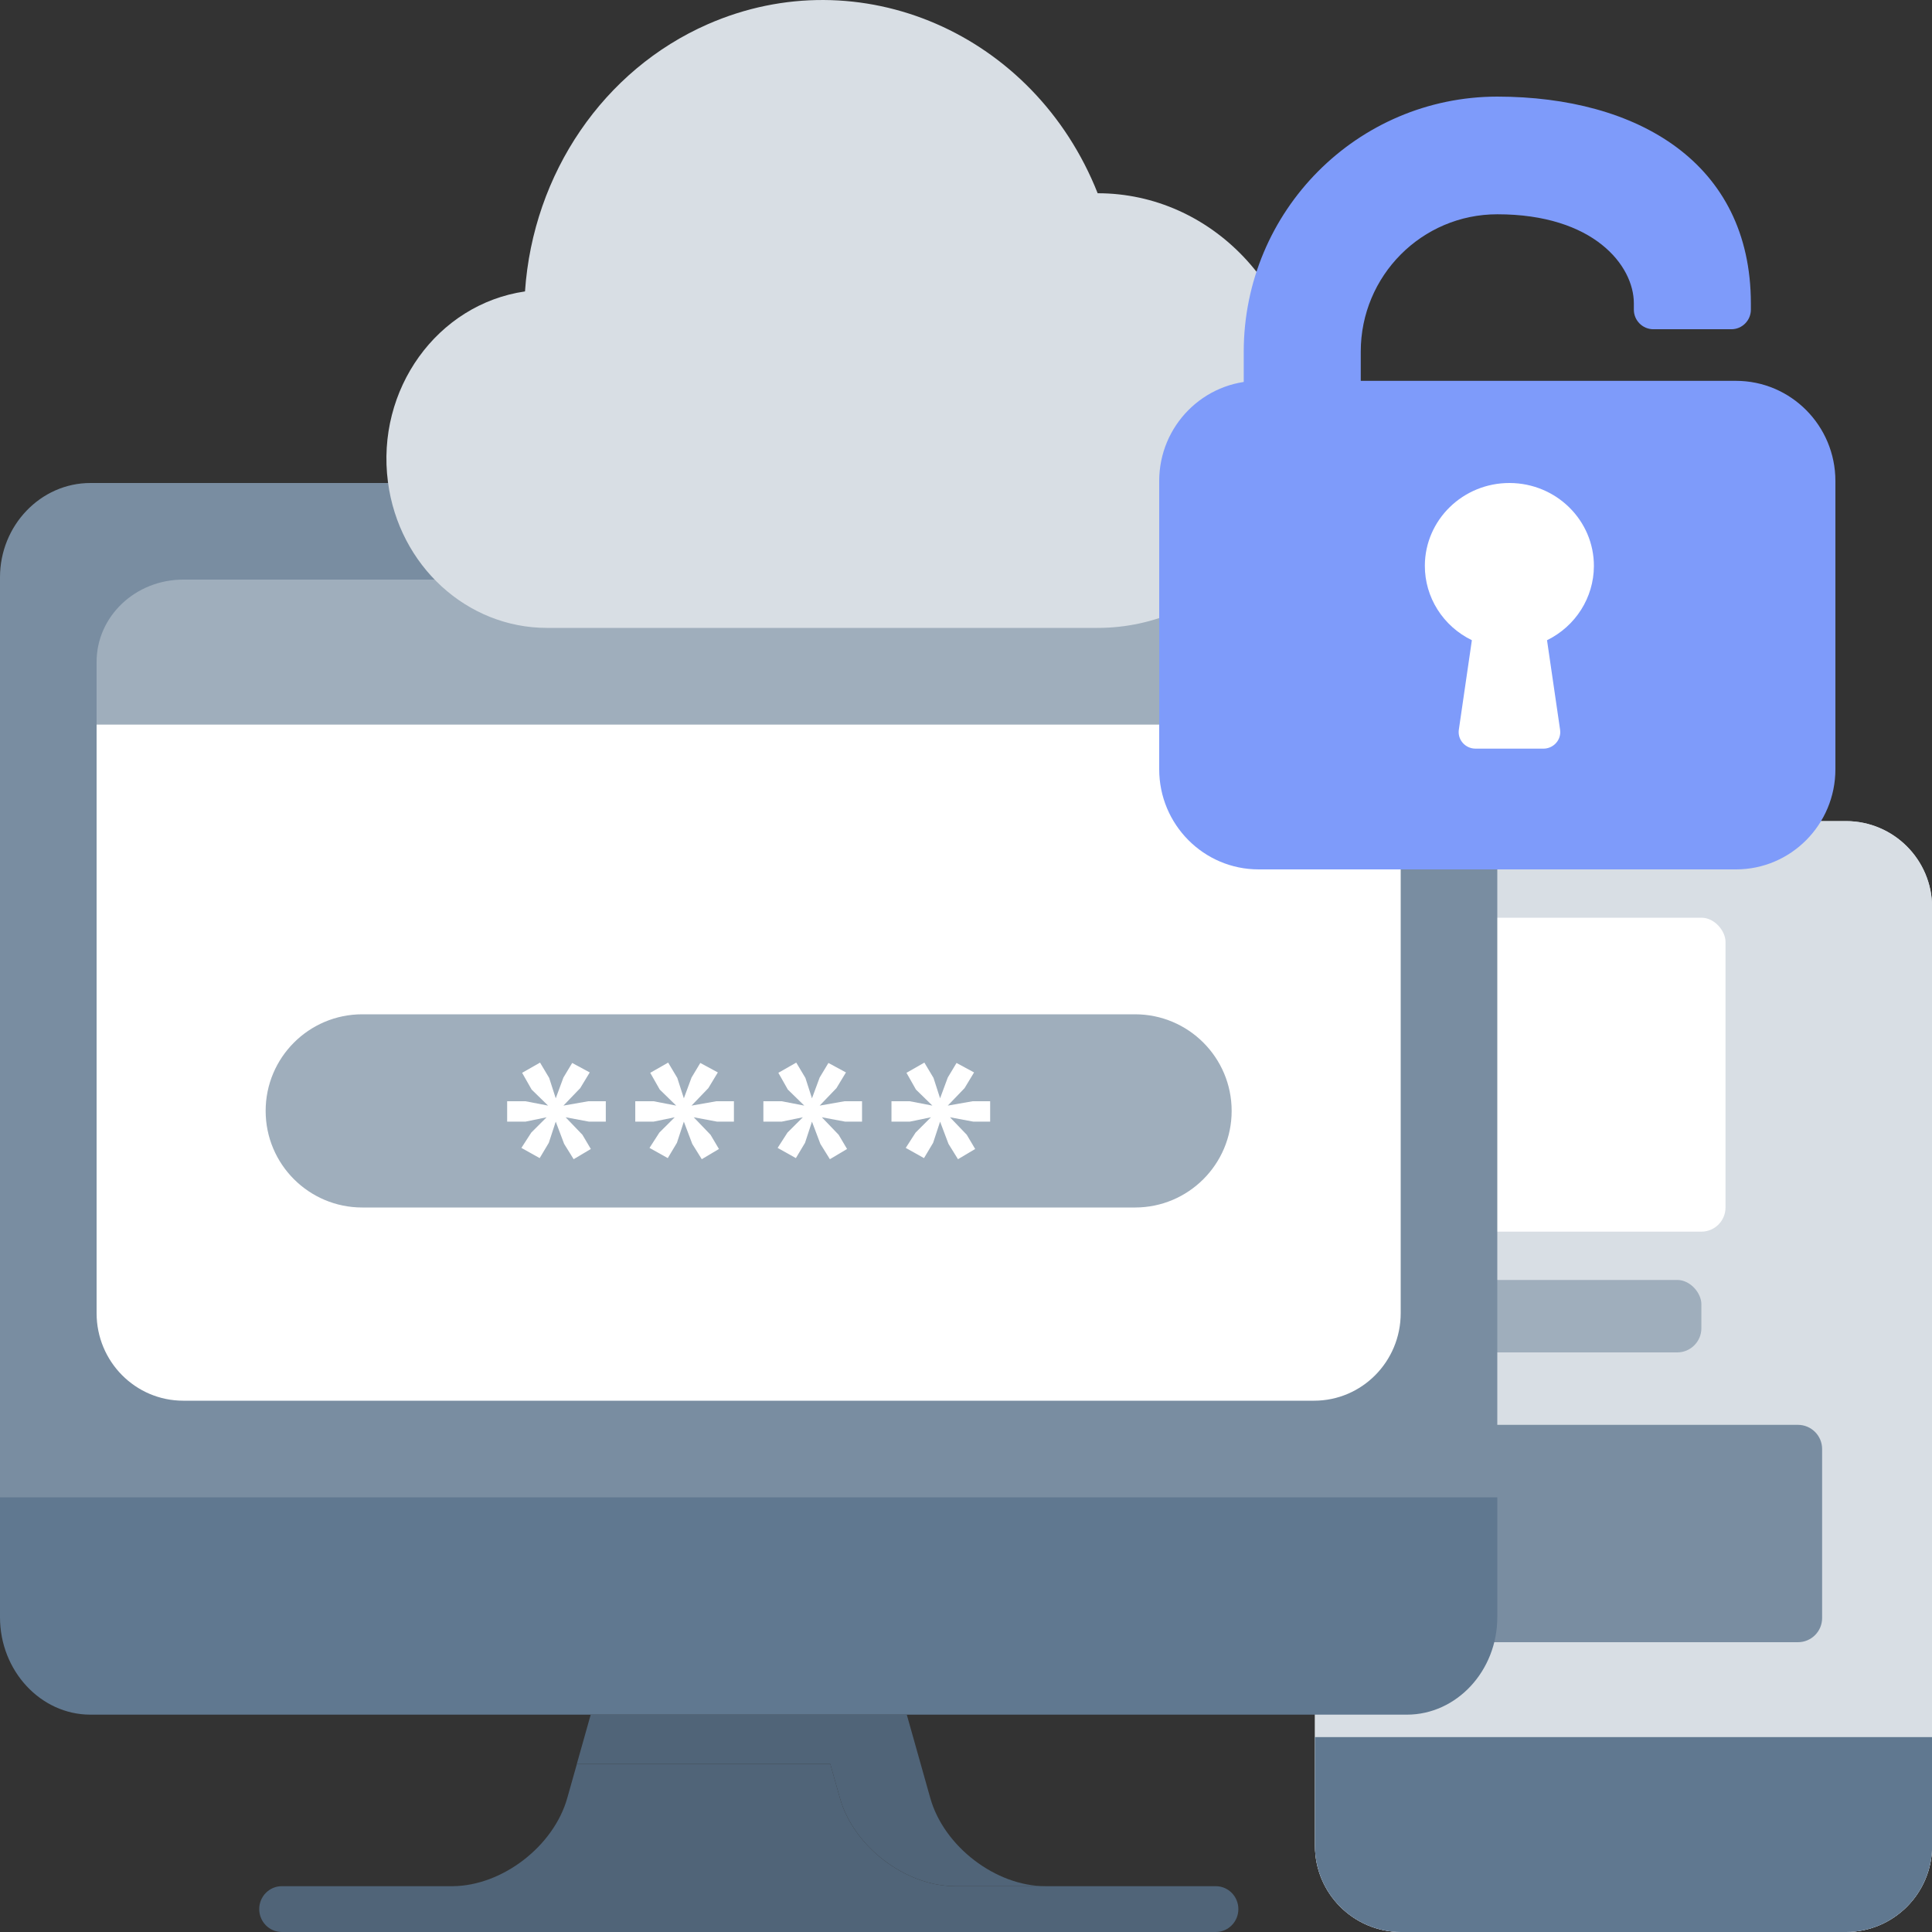 <svg width="80" height="80" viewBox="0 0 80 80" fill="none" xmlns="http://www.w3.org/2000/svg">
<rect x="0" y="0" width="80" height="80" fill="#333333" stroke="none"/>
<g clip-path="url(#clip0_5935_3705)">
<path d="M76.444 80H58.011C56.047 79.995 54.455 78.403 54.45 76.439V37.561C54.455 35.597 56.047 34.005 58.011 34H76.444C78.408 34.005 80 35.597 80.005 37.561V76.44C79.999 78.404 78.408 79.995 76.444 80Z" fill="#d8dee4"/>
<path fill-rule="evenodd" clip-rule="evenodd" d="M58.016 77.8H76.439L76.44 77.8C77.191 77.797 77.801 77.189 77.805 76.436V37.564C77.802 36.813 77.192 36.203 76.441 36.2H58.014C57.263 36.203 56.653 36.813 56.65 37.564V76.436C56.653 77.187 57.263 77.797 58.015 77.8L58.016 77.8ZM58.011 80C56.047 79.995 54.455 78.403 54.45 76.439V37.561C54.455 35.597 56.047 34.005 58.011 34H76.444C78.408 34.005 80 35.597 80.005 37.561V76.44C79.999 78.404 78.408 79.995 76.444 80H58.011Z" fill="#d8dee4"/>
<path d="M76.444 80H58.011C56.047 79.995 54.455 78.403 54.45 76.439V71.929C66.192 71.929 69.556 71.929 80.005 71.929V76.44C79.999 78.404 78.408 79.995 76.444 80Z" fill="#607890"/>
<rect x="59.45" y="38" width="12" height="13" rx="1" fill="#fff"/>
<path d="M59.45 60C59.45 59.448 59.898 59 60.45 59H74.45C75.002 59 75.45 59.448 75.45 60V67C75.45 67.552 75.002 68 74.45 68H60.45C59.898 68 59.45 67.552 59.45 67V60Z" fill="#798da1"/>
<rect x="59.45" y="53" width="11" height="3" rx="1" fill="#9faebc"/>
<path d="M0 63.032V23.903C0 21.756 1.684 20 3.743 20H58.257C60.316 20 62 21.756 62 23.903V63.032H0Z" fill="#798da1"/>
<path d="M0 62V66.967C0 69.185 1.684 71 3.743 71L58.257 71C60.316 71 62 69.185 62 66.967V62L0 62Z" fill="#607890"/>
<path d="M24.46 71H37.548L38.521 74.454C39.086 76.461 41.233 78.103 43.292 78.103H39.549C37.491 78.103 35.344 76.461 34.779 74.454L34.381 73.044H23.884L24.46 71Z" fill="#506478"/>
<path d="M43.246 78.103H50.343C50.859 78.103 51.278 78.527 51.278 79.051C51.278 79.575 50.859 80 50.343 80H11.669C11.153 80 10.734 79.575 10.734 79.051C10.734 78.527 11.153 78.103 11.669 78.103H18.747C20.797 78.087 22.926 76.451 23.489 74.454L23.887 73.043H34.381L34.779 74.454C35.344 76.461 37.491 78.103 39.549 78.103H43.292C43.276 78.103 43.261 78.103 43.246 78.103Z" fill="#506478"/>
<path d="M58 27.405V30H4V27.405C4 25.524 5.606 24 7.587 24H54.414C56.395 24 58 25.524 58 27.405Z" fill="#9faebc"/>
<path d="M58 30V54.376C58 56.378 56.395 58 54.414 58H7.587C5.606 58 4 56.378 4 54.376V30H58Z" fill="#fff"/>
<path d="M11 46C11 43.791 12.791 42 15 42H47C49.209 42 51 43.791 51 46C51 48.209 49.209 50 47 50H15C12.791 50 11 48.209 11 46Z" fill="#9faebc"/>
<path d="M22.362 44L22.74 44.634L23.012 45.479L23.33 44.619L23.693 44.015L24.42 44.407L24.026 45.057L23.33 45.781L24.359 45.6H25.085V46.445H24.389L23.421 46.264L24.117 46.989L24.465 47.577L23.754 48L23.36 47.366L23.012 46.445L22.725 47.321L22.347 47.955L21.59 47.532L21.999 46.898L22.634 46.264L21.757 46.445H21V45.6H21.757L22.695 45.781L22.014 45.117L21.62 44.423L22.362 44Z" fill="#fff"/>
<path d="M27.667 44L28.045 44.634L28.317 45.479L28.635 44.619L28.998 44.015L29.724 44.407L29.331 45.057L28.635 45.781L29.664 45.6H30.39V46.445H29.694L28.726 46.264L29.422 46.989L29.77 47.577L29.059 48L28.665 47.366L28.317 46.445L28.03 47.321L27.651 47.955L26.895 47.532L27.303 46.898L27.939 46.264L27.061 46.445H26.305V45.6H27.061L28 45.781L27.319 45.117L26.925 44.423L27.667 44Z" fill="#fff"/>
<path d="M32.971 44L33.35 44.634L33.622 45.479L33.94 44.619L34.303 44.015L35.029 44.407L34.636 45.057L33.94 45.781L34.969 45.6H35.695V46.445H34.999L34.031 46.264L34.727 46.989L35.075 47.577L34.364 48L33.97 47.366L33.622 46.445L33.335 47.321L32.956 47.955L32.2 47.532L32.608 46.898L33.244 46.264L32.366 46.445H31.61V45.6H32.366L33.304 45.781L32.623 45.117L32.23 44.423L32.971 44Z" fill="#fff"/>
<path d="M38.276 44L38.655 44.634L38.927 45.479L39.245 44.619L39.608 44.015L40.334 44.407L39.941 45.057L39.245 45.781L40.274 45.6H41V46.445H40.304L39.336 46.264L40.032 46.989L40.38 47.577L39.668 48L39.275 47.366L38.927 46.445L38.639 47.321L38.261 47.955L37.505 47.532L37.913 46.898L38.549 46.264L37.671 46.445H36.914V45.6H37.671L38.609 45.781L37.928 45.117L37.535 44.423L38.276 44Z" fill="#fff"/>
<path d="M45.452 8.002C42.828 1.375 35.599 -1.758 29.305 1.004C25 2.892 22.074 7.171 21.739 12.067C18.101 12.597 15.56 16.13 16.064 19.959C16.519 23.424 19.334 26.003 22.656 26H45.452C50.173 26 54 21.971 54 17.001C54 12.031 50.173 8.002 45.452 8.002Z" fill="#d8dee4"/>
<path d="M62 4C56.204 4.007 51.507 8.73 51.5 14.559V21.057C51.5 21.505 51.862 21.869 52.308 21.869H55.538C55.985 21.869 56.346 21.505 56.346 21.057V14.559C56.346 11.419 58.877 8.873 62 8.873C66 8.873 67.654 11 67.654 12.559V12.821C67.654 13.27 68.016 13.633 68.462 13.633H71.692C72.138 13.633 72.5 13.27 72.5 12.821V12.559C72.493 6.73 67.796 4.007 62 4Z" fill="#7e9bfa"/>
<path d="M52.118 15.77H71.882C74.156 15.77 76 17.627 76 19.918V31.852C76 34.143 74.156 36 71.882 36H52.118C49.843 36 48 34.143 48 31.852V19.919C48 17.627 49.843 15.77 52.118 15.77Z" fill="#7e9bfa"/>
<path d="M66 23.448C66.008 21.552 64.448 20.008 62.515 20C60.582 19.992 59.008 21.523 59 23.419C58.994 24.729 59.75 25.928 60.947 26.51L60.407 30.217C60.353 30.593 60.619 30.94 61.002 30.993C61.035 30.998 61.067 31 61.1 31H63.9C64.287 31.004 64.603 30.699 64.607 30.32C64.607 30.286 64.605 30.251 64.6 30.217L64.059 26.51C65.243 25.929 65.993 24.745 66 23.448Z" fill="#fff"/>
</g>
<defs>
<clipPath id="clip0_5935_3705">
<rect width="80.005" height="80" fill="#fff"/>
</clipPath>
</defs>
</svg>
